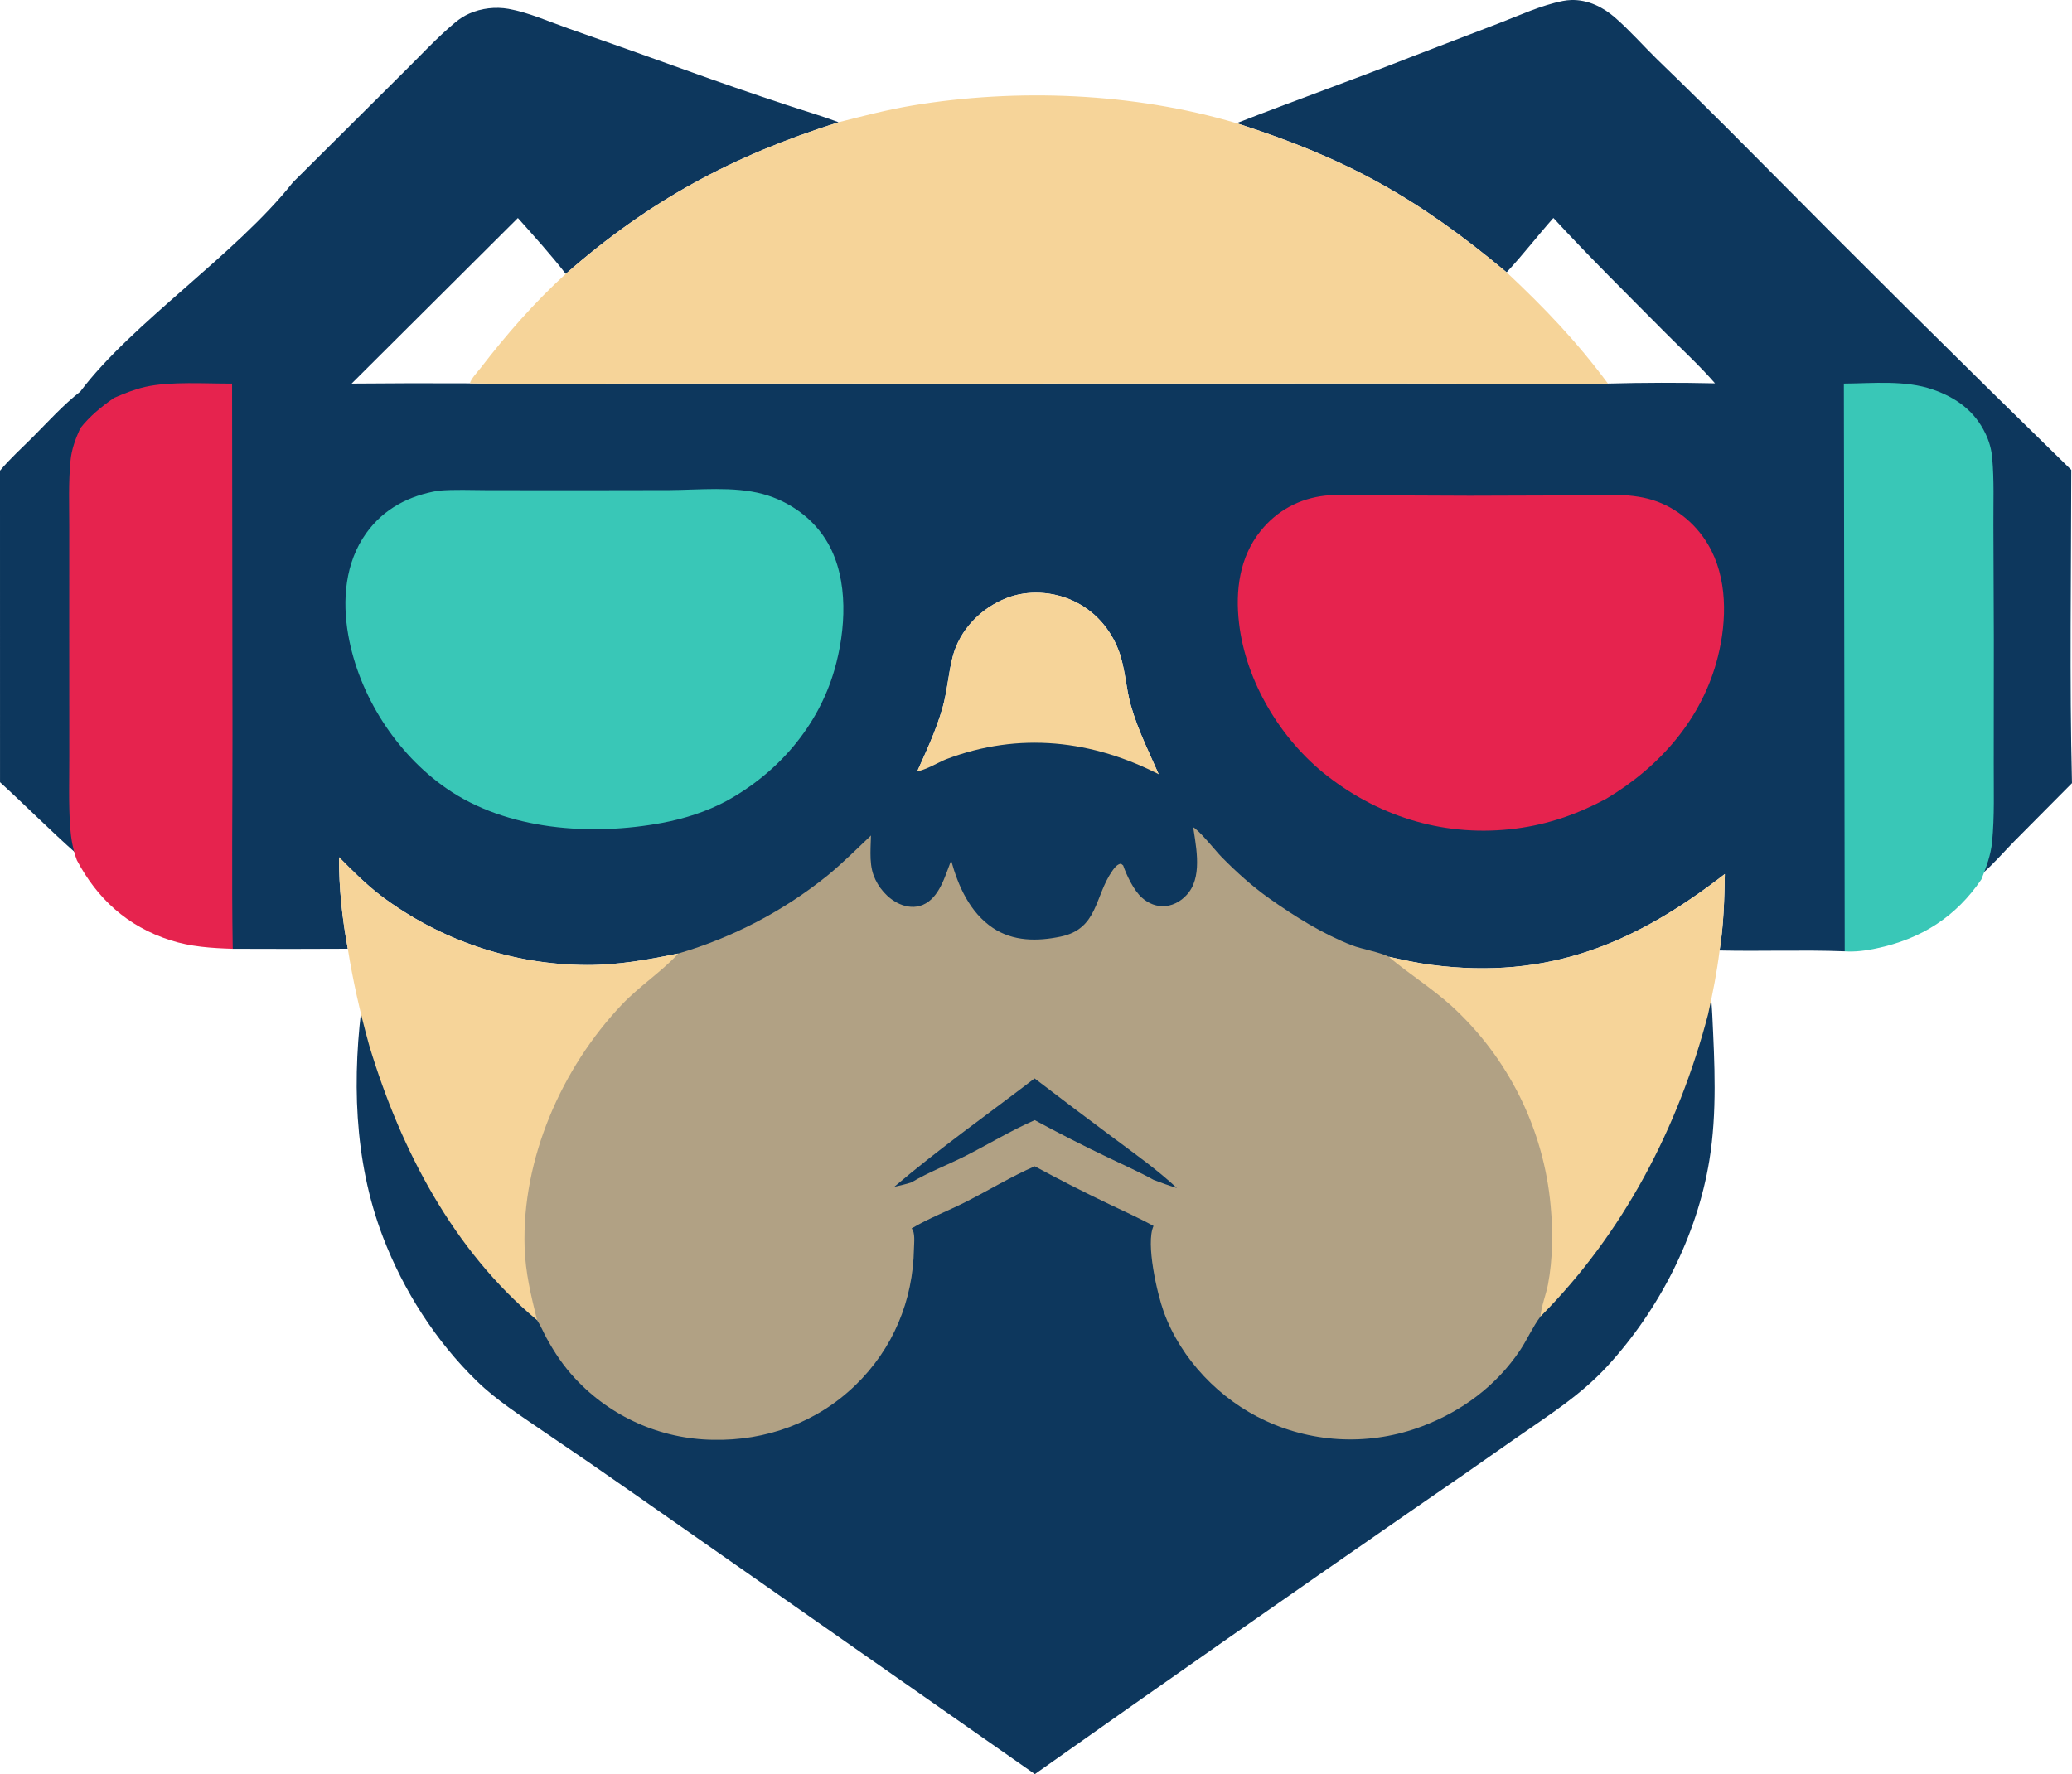 <?xml version="1.0" encoding="UTF-8" standalone="no"?>
<svg
   width="897.951"
   height="769.048"
   version="1.1"
   id="svg10856"
   sodipodi:docname="3dawg.svg"
   inkscape:version="1.1 (c68e22c387, 2021-05-23)"
   xmlns:inkscape="http://www.inkscape.org/namespaces/inkscape"
   xmlns:sodipodi="http://sodipodi.sourceforge.net/DTD/sodipodi-0.dtd"
   xmlns="http://www.w3.org/2000/svg"
   xmlns:svg="http://www.w3.org/2000/svg">
  <defs
     id="defs10860" />
  <sodipodi:namedview
     id="namedview10858"
     pagecolor="#ffffff"
     bordercolor="#666666"
     borderopacity="1.0"
     inkscape:pageshadow="2"
     inkscape:pageopacity="0.0"
     inkscape:pagecheckerboard="0"
     showgrid="false"
     inkscape:zoom="0.70710678"
     inkscape:cx="415.07168"
     inkscape:cy="337.28993"
     inkscape:window-width="1658"
     inkscape:window-height="1081"
     inkscape:window-x="1440"
     inkscape:window-y="152"
     inkscape:window-maximized="0"
     inkscape:current-layer="svg10856"
     fit-margin-top="0"
     fit-margin-left="0"
     fit-margin-right="0"
     fit-margin-bottom="0"
     showguides="true"
     inkscape:guide-bbox="true">
    <sodipodi:guide
       position="152.381,602.771"
       orientation="0,-1"
       id="guide5789" />
  </sodipodi:namedview>
  <path
     id="path10818"
     d="m 680.908,0.011 c -1.194,0.037 -2.393,0.17 -3.592,0.406 C 667.858,2.282 658.49,6.659 649.498,10.112 l -38.301,14.701 c -24.982,9.847 -50.298,18.826 -75.305,28.59 47.832,15.289 78.524,32.412 117.039,64.645 7.072,-7.581 13.385,-15.816 20.26,-23.57 15.697,17.012 32.247,33.338 48.553,49.771 7.165,7.221 14.847,14.239 21.506,21.92 -15.473,-0.353 -30.943,-0.32 -46.414,0.102 -6.756,-9.111 -13.59,-17.28 -20.807,-25.115 7.216,7.835 14.049,16.006 20.805,25.117 -30.537,0.313 -61.103,-0.044 -91.643,-0.043 l -186.697,0.043 -141.25,-0.027 c -24.51,-0.006 -49.081,0.415 -73.582,-0.074 v -0.002 c -17.094,-0.091 -34.187,-0.055 -51.281,0.107 l 72.061,-71.777 c 7.07,7.928 14.223,15.812 20.74,24.205 36.34,-31.881 72.28,-51.192 118.258,-65.719 5.252,-1.329 10.497,-2.682 15.768,-3.926 -5.27,1.243 -10.516,2.595 -15.768,3.924 -7.422,-2.791 -15.136,-5.003 -22.664,-7.521 -14.71,-4.869 -29.352,-9.931 -43.928,-15.189 -16.793,-6.073 -33.62,-12.052 -50.48,-17.934 -8.298,-2.918 -17.321,-6.962 -25.979,-8.504 -5.622,-1 -11.821,-0.286 -17.02,2.043 -2.269,1.017 -4.127,2.219 -6.031,3.797 -8.005,6.636 -15.208,14.556 -22.637,21.848 L 126.943,79.044 C 102.466,110.079 57.002,140.14 34.791,169.745 l -0.002,0.002 c -7.394,5.79 -13.929,13.043 -20.551,19.695 C 9.503,194.2 4.283,198.876 0,204.032 L 0.01,339.085 C 11.246,349.338 21.893,360.156 33.326,370.22 c -0.844,-2.417 -1.478,-4.915 -1.947,-7.445 0.469,2.531 1.105,5.028 1.949,7.445 -0.002,0 67.533,41.062 67.533,41.062 16.624,0.079 33.248,0.073 49.871,-0.018 -2.389,-12.683 -3.907,-26.725 -3.787,-39.66 5.727,5.79 11.43,11.513 17.893,16.502 1.597,1.207 3.219,2.381 4.863,3.523 1.644,1.142 3.311,2.251 5,3.326 1.689,1.075 3.398,2.116 5.129,3.123 1.731,1.007 3.481,1.978 5.25,2.914 1.77,0.936 3.557,1.837 5.363,2.701 1.805,0.865 3.627,1.692 5.467,2.482 1.839,0.791 3.693,1.547 5.562,2.264 1.869,0.717 3.754,1.394 5.65,2.035 1.897,0.641 3.805,1.245 5.727,1.809 1.921,0.564 3.853,1.089 5.795,1.576 1.943,0.487 3.894,0.933 5.854,1.342 1.96,0.408 3.928,0.778 5.902,1.107 1.975,0.329 3.955,0.616 5.941,0.865 1.987,0.25 3.978,0.46 5.973,0.629 1.995,0.169 3.992,0.299 5.992,0.389 2,0.089 4.002,0.138 6.004,0.146 13.464,0.038 26.521,-2.302 39.654,-5.018 -0.096,0.107 -0.19,0.213 -0.287,0.318 -6.911,7.521 -16.657,13.91 -24.121,21.764 -26.252,27.624 -43.46,67.086 -42.207,105.365 0.359,10.967 2.802,20.901 5.387,31.484 1.55,2.308 2.695,5.143 4.037,7.607 3.477,6.387 7.465,12.342 12.447,17.66 0.475,0.512 0.959,1.017 1.447,1.518 0.488,0.5 0.982,0.995 1.482,1.482 0.501,0.488 1.009,0.969 1.521,1.443 0.513,0.475 1.03,0.944 1.555,1.406 0.525,0.461 1.055,0.917 1.592,1.365 0.536,0.449 1.078,0.89 1.625,1.324 0.547,0.435 1.1,0.862 1.658,1.283 0.558,0.421 1.123,0.836 1.691,1.242 0.568,0.407 1.14,0.807 1.719,1.199 0.579,0.392 1.162,0.776 1.75,1.154 0.589,0.377 1.182,0.747 1.779,1.109 0.597,0.363 1.2,0.719 1.807,1.066 0.607,0.347 1.217,0.686 1.832,1.018 0.615,0.333 1.234,0.659 1.857,0.975 0.623,0.317 1.25,0.625 1.881,0.926 0.631,0.301 1.266,0.592 1.904,0.877 0.638,0.285 1.28,0.561 1.926,0.83 0.645,0.269 1.293,0.529 1.945,0.781 0.652,0.253 1.307,0.497 1.965,0.732 0.658,0.236 1.32,0.463 1.984,0.682 0.664,0.219 1.329,0.431 1.998,0.633 0.669,0.203 1.342,0.397 2.016,0.582 0.674,0.185 1.351,0.361 2.029,0.529 0.678,0.169 1.358,0.328 2.041,0.479 0.683,0.151 1.367,0.294 2.053,0.428 0.686,0.134 1.373,0.26 2.062,0.377 0.689,0.117 1.378,0.225 2.07,0.324 0.692,0.099 1.385,0.189 2.08,0.271 0.694,0.082 1.39,0.155 2.086,0.219 0.696,0.064 1.393,0.119 2.09,0.166 0.697,0.047 1.395,0.084 2.094,0.113 0.699,0.029 1.397,0.049 2.096,0.06 23.072,0.54 45.118,-7.498 61.787,-23.602 16.365,-15.809 25.043,-36.71 25.441,-59.303 0.041,-2.355 0.619,-7.013 -1.016,-8.709 7.285,-4.377 15.824,-7.62 23.439,-11.484 9.915,-5.031 19.749,-11.019 29.914,-15.465 10.612,5.76 21.366,11.238 32.266,16.434 6.403,3.108 13.008,5.983 19.221,9.447 -3.485,7.508 1.606,29.418 4.395,37.146 7.442,20.613 24.346,38.158 44.172,47.303 0.658,0.304 1.321,0.601 1.986,0.889 0.665,0.287 1.334,0.567 2.006,0.838 0.672,0.271 1.347,0.533 2.025,0.787 0.679,0.255 1.36,0.501 2.045,0.738 0.685,0.237 1.374,0.466 2.064,0.686 0.69,0.221 1.382,0.432 2.078,0.635 0.696,0.203 1.394,0.398 2.094,0.584 0.701,0.185 1.404,0.363 2.109,0.531 0.705,0.168 1.412,0.327 2.121,0.479 0.709,0.151 1.42,0.293 2.133,0.426 0.713,0.133 1.425,0.258 2.141,0.373 0.715,0.115 1.432,0.222 2.15,0.32 0.719,0.097 1.438,0.186 2.158,0.266 0.721,0.079 1.442,0.151 2.164,0.213 0.722,0.062 1.446,0.114 2.17,0.158 0.723,0.043 1.446,0.077 2.17,0.104 0.725,0.026 1.449,0.043 2.174,0.051 0.725,0.008 1.449,0.008 2.174,-0.002 0.725,-0.01 1.449,-0.029 2.174,-0.057 0.724,-0.028 1.449,-0.065 2.172,-0.111 0.723,-0.046 1.446,-0.102 2.168,-0.166 0.722,-0.064 1.442,-0.137 2.162,-0.219 0.72,-0.082 1.44,-0.172 2.158,-0.271 0.718,-0.1 1.435,-0.209 2.15,-0.326 0.715,-0.118 1.429,-0.244 2.141,-0.379 0.712,-0.135 1.421,-0.28 2.129,-0.434 0.709,-0.153 1.416,-0.312 2.121,-0.482 0.705,-0.171 1.407,-0.351 2.107,-0.539 0.7,-0.188 1.396,-0.385 2.092,-0.59 0.695,-0.205 1.388,-0.418 2.078,-0.641 0.69,-0.222 1.377,-0.454 2.061,-0.693 0.684,-0.24 1.365,-0.486 2.043,-0.742 17.326,-6.515 32.248,-17.566 42.586,-33.031 3.13,-4.681 5.456,-10.145 8.832,-14.588 0.303,-4.416 2.397,-9.434 3.248,-13.91 2.084,-10.956 2.192,-22.92 1.158,-33.992 -0.092,-1.031 -0.196,-2.059 -0.312,-3.088 -0.116,-1.028 -0.245,-2.055 -0.385,-3.08 -0.14,-1.026 -0.291,-2.051 -0.455,-3.072 -0.164,-1.022 -0.34,-2.041 -0.527,-3.059 -0.187,-1.017 -0.386,-2.034 -0.598,-3.047 -0.211,-1.013 -0.434,-2.023 -0.668,-3.031 -0.235,-1.008 -0.482,-2.014 -0.74,-3.016 -0.258,-1.003 -0.527,-2.001 -0.809,-2.996 -0.281,-0.996 -0.573,-1.989 -0.877,-2.979 -0.305,-0.989 -0.621,-1.975 -0.947,-2.957 -0.327,-0.982 -0.666,-1.96 -1.016,-2.934 -0.35,-0.974 -0.712,-1.945 -1.084,-2.91 -0.373,-0.965 -0.756,-1.926 -1.15,-2.883 -0.395,-0.957 -0.8,-1.908 -1.217,-2.855 -0.417,-0.947 -0.846,-1.891 -1.285,-2.828 -0.439,-0.937 -0.888,-1.868 -1.348,-2.795 -0.461,-0.927 -0.932,-1.848 -1.414,-2.764 -0.481,-0.916 -0.973,-1.828 -1.477,-2.732 -0.503,-0.905 -1.017,-1.803 -1.541,-2.695 -0.524,-0.892 -1.058,-1.778 -1.602,-2.658 -0.545,-0.881 -1.099,-1.754 -1.664,-2.621 -0.565,-0.867 -1.14,-1.728 -1.725,-2.582 -0.585,-0.854 -1.179,-1.701 -1.783,-2.541 -0.605,-0.84 -1.218,-1.672 -1.842,-2.498 -0.624,-0.826 -1.258,-1.644 -1.9,-2.455 -0.643,-0.811 -1.296,-1.616 -1.957,-2.412 -0.661,-0.796 -1.332,-1.583 -2.012,-2.363 -0.679,-0.781 -1.368,-1.552 -2.066,-2.316 -0.697,-0.765 -1.404,-1.522 -2.119,-2.27 -0.715,-0.748 -1.439,-1.488 -2.172,-2.219 -0.733,-0.731 -1.473,-1.454 -2.223,-2.168 -0.749,-0.714 -1.506,-1.419 -2.271,-2.115 -8.479,-7.607 -18.028,-13.591 -26.697,-20.832 l -0.363,-0.309 c 6.207,1.395 12.344,2.747 18.664,3.564 50.566,6.535 88.063,-9.193 127.061,-39.385 -0.179,10.987 -0.519,22.27 -2.271,33.133 18.054,0.412 36.196,-0.332 54.229,0.359 l 59.215,-33.316 c 5.052,-4.288 9.58,-9.588 14.229,-14.338 l 25.053,-25.238 c -1.11,-45.184 -0.343,-90.576 -0.307,-135.779 -46.407,-45.27 -92.415,-90.941 -138.023,-137.016 -13.679,-13.827 -27.513,-27.5 -41.5,-41.016 -6.093,-5.968 -11.88,-12.583 -18.322,-18.162 -2.505,-2.17 -5.367,-4.079 -8.414,-5.398 -3.361,-1.456 -6.896,-2.214 -10.477,-2.104 z M 29.998,264.243 c 0.03,63.944 0.031,63.944 -0.002,0 0.015,-53.698 0.015,-53.698 0.002,0 z m 418.748,-7.312 c 5.502,-0.033 11.036,1.127 15.969,3.35 9.479,4.269 16.511,12.156 20.141,21.861 2.805,7.499 3.026,15.962 5.234,23.686 3.239,11.333 8.556,21.572 13.156,32.348 -29.71,-15.458 -61.536,-19.083 -93.254,-7.037 -2.944,1.118 -10.573,5.716 -13.334,5.109 4.334,-9.663 8.935,-19.273 11.834,-29.49 2.058,-7.251 2.489,-14.763 4.359,-22.002 3.025,-11.71 12.238,-21.167 23.414,-25.516 3.941,-1.533 8.201,-2.283 12.48,-2.309 z"
     style="fill:#0d375d;fill-opacity:1"
     sodipodi:nodetypes="cccccccscccccccccccccccccccccccccccccccccccccscccsccccccssccccscccsscccsccccssccccsccccsccsscssssccccsccccccsccccccccsccscssssssscccccscccccccccsssscscccscscscccccccccssccscscccccccccccccccscscscsccsccsssc" />
  <path
     fill="#0d375d"
     d="m 740.227,399.727 c 1.151,4.865 0.985,10.093 1.067,15.075 -0.915,7.991 0.382,16.997 0.765,25.049 1.003,21.067 2.141,42.276 -1.276,63.183 -5.356,32.775 -21.796,64.827 -44.252,89.231 -11.699,12.714 -25.558,21.327 -39.544,31.105 q -22.599,15.923 -45.404,31.548 -81.843,56.649 -163.103,114.13 l -173.769,-121.581 q -19.714,-13.824 -39.662,-27.31 c -9.704,-6.695 -19.834,-13.15 -28.317,-21.391 -17.868,-17.357 -31.886,-39.309 -40.772,-62.534 -12.779,-33.402 -13.463,-69.646 -8.599,-104.648 0.684,-4.921 0.863,-13.396 2.827,-17.777 13.542,44.621 36.214,88.163 72.549,118.447 1.55,2.308 2.695,5.143 4.037,7.607 3.477,6.387 7.465,12.342 12.447,17.66 q 0.713,0.768 1.446,1.519 0.732,0.75 1.483,1.481 0.752,0.732 1.521,1.444 0.769,0.713 1.556,1.406 0.787,0.692 1.592,1.365 0.804,0.673 1.625,1.325 0.821,0.652 1.658,1.284 0.837,0.631 1.69,1.241 0.852,0.61 1.72,1.199 0.868,0.588 1.75,1.155 0.883,0.566 1.779,1.11 0.896,0.544 1.806,1.065 0.91,0.521 1.833,1.019 0.922,0.499 1.857,0.973 0.935,0.475 1.881,0.926 0.947,0.451 1.905,0.878 0.957,0.427 1.925,0.83 0.968,0.403 1.946,0.781 0.978,0.379 1.965,0.732 0.987,0.354 1.983,0.682 0.996,0.329 1.999,0.632 1.004,0.304 2.015,0.582 1.011,0.278 2.029,0.53 1.017,0.253 2.041,0.479 1.024,0.227 2.053,0.428 1.029,0.201 2.063,0.376 1.033,0.175 2.071,0.324 1.038,0.148 2.08,0.271 1.041,0.123 2.085,0.219 1.044,0.096 2.09,0.166 1.046,0.07 2.094,0.114 1.048,0.044 2.096,0.061 c 23.072,0.54 45.118,-7.498 61.787,-23.602 16.365,-15.809 25.042,-36.709 25.44,-59.302 0.041,-2.355 0.62,-7.014 -1.015,-8.71 7.285,-4.377 15.824,-7.621 23.439,-11.485 9.915,-5.031 19.749,-11.018 29.914,-15.464 q 15.918,8.64 32.267,16.434 c 6.403,3.108 13.008,5.983 19.221,9.447 -3.485,7.508 1.605,29.419 4.394,37.147 7.442,20.613 24.346,38.157 44.172,47.302 q 0.987,0.456 1.985,0.888 0.998,0.431 2.006,0.838 1.008,0.407 2.026,0.788 1.018,0.382 2.046,0.738 1.027,0.356 2.063,0.686 1.035,0.331 2.079,0.635 1.044,0.305 2.095,0.584 1.05,0.278 2.108,0.531 1.057,0.252 2.121,0.479 1.063,0.226 2.132,0.425 1.069,0.2 2.142,0.373 1.073,0.173 2.15,0.32 1.078,0.146 2.158,0.266 1.081,0.119 2.164,0.212 1.083,0.093 2.169,0.159 1.085,0.065 2.171,0.104 1.087,0.039 2.174,0.051 1.087,0.012 2.174,-0.003 1.087,-0.015 2.174,-0.057 1.086,-0.042 2.171,-0.111 1.085,-0.069 2.168,-0.165 1.083,-0.096 2.163,-0.219 1.08,-0.123 2.157,-0.272 1.077,-0.15 2.15,-0.326 1.073,-0.177 2.141,-0.38 1.068,-0.202 2.131,-0.432 1.062,-0.229 2.119,-0.484 1.057,-0.256 2.107,-0.538 1.05,-0.282 2.093,-0.589 1.042,-0.308 2.077,-0.642 1.035,-0.333 2.061,-0.692 1.026,-0.36 2.043,-0.744 c 17.326,-6.515 32.249,-17.566 42.587,-33.031 3.13,-4.681 5.456,-10.145 8.832,-14.588 35.957,-36.153 59.765,-81.952 72.613,-130.962 z"
     id="path10822" />
  <path
     fill="#f6d499"
     d="m 396.659,336.247 c 4.334,-9.663 8.934,-19.273 11.833,-29.49 2.058,-7.251 2.49,-14.764 4.36,-22.003 3.025,-11.71 12.238,-21.167 23.414,-25.516 9.007,-3.505 19.681,-2.909 28.45,1.042 9.479,4.269 16.509,12.156 20.139,21.861 2.805,7.499 3.027,15.962 5.235,23.686 3.239,11.333 8.557,21.572 13.157,32.348 -29.71,-15.458 -61.537,-19.083 -93.255,-7.037 -2.944,1.118 -10.572,5.716 -13.333,5.109 z"
     id="path10830" />
  <path
     fill="#f6d499"
     d="m 747.498,378.886 c -0.179,10.987 -0.519,22.269 -2.271,33.132 -1.139,9.355 -2.96,18.513 -5,27.708 -12.848,49.01 -36.656,94.809 -72.613,130.962 0,0 -42.296,-107.856 -65.476,-155.673 l -0.365,-0.31 c 6.207,1.395 12.344,2.748 18.664,3.565 50.566,6.535 88.063,-9.192 127.061,-39.384 z"
     id="path10832"
     sodipodi:nodetypes="cccccccc" />
  <path
     fill="#f6d499"
     d="m 146.946,371.603 c 5.727,5.79 11.43,11.513 17.893,16.502 1.597,1.207 3.218,2.382 4.862,3.525 1.644,1.142 3.311,2.251 5,3.326 1.689,1.075 3.398,2.116 5.129,3.123 1.731,1.007 3.481,1.978 5.25,2.914 1.77,0.936 3.558,1.836 5.364,2.701 1.805,0.865 3.628,1.692 5.467,2.483 1.839,0.791 3.694,1.545 5.563,2.262 1.869,0.717 3.752,1.395 5.649,2.036 1.897,0.641 3.806,1.244 5.727,1.808 1.921,0.564 3.852,1.089 5.794,1.576 1.943,0.487 3.894,0.934 5.854,1.343 1.96,0.408 3.927,0.777 5.902,1.106 1.975,0.329 3.955,0.618 5.942,0.867 1.987,0.25 3.977,0.46 5.972,0.629 1.995,0.169 3.993,0.299 5.993,0.388 2,0.089 4.001,0.138 6.003,0.147 13.464,0.038 26.523,-2.303 39.656,-5.019 -0.096,0.107 -0.19,0.215 -0.287,0.32 0,0 -60.942,158.614 -60.942,158.613 -36.335,-30.284 -59.007,-73.826 -72.549,-118.447 l -0.422,-1.492 c -3.742,-13.631 -6.813,-27.085 -9.034,-41.05 -2.389,-12.683 -3.906,-26.726 -3.786,-39.661 z"
     id="path10834"
     sodipodi:nodetypes="ccccscccsccccccsscccccccc" />
  <path
     fill="#f6d499"
     d="m 363.439,52.983 c 10.503,-2.657 20.985,-5.408 31.68,-7.198 45.704,-7.648 96.229,-5.606 140.773,7.617 47.832,15.289 78.524,32.412 117.039,64.645 16.567,15.543 30.391,30 43.903,48.223 -30.537,0.313 -61.104,-0.043 -91.644,-0.042 l -186.697,0.043 -141.25,-0.027 c -24.51,-0.006 -49.08,0.414 -73.581,-0.075 0.305,-1.811 3.511,-5.205 4.715,-6.767 11.21,-14.545 23.229,-28.314 36.803,-40.699 36.34,-31.882 72.281,-51.193 118.259,-65.72 z"
     id="path10840" />
  <path
     fill="#e6234e"
     d="m 799.085,166.276 c 12.567,-0.092 26.542,-1.587 38.525,2.568 10.385,3.602 18.196,9.449 22.787,19.007 q 0.62,1.268 1.12,2.582 0.499,1.314 0.873,2.664 0.375,1.35 0.621,2.724 0.247,1.376 0.364,2.765 c 0.866,9.566 0.473,19.444 0.514,29.052 l 0.185,49.341 -0.04,54.174 c -0.04,11.211 0.383,22.636 -0.707,33.806 -0.555,5.685 -2.524,10.954 -4.658,16.267 -11.016,16.085 -25.724,25.752 -45.758,29.946 -4.415,0.924 -8.924,1.509 -13.456,1.213 z"
     id="path10836"
     style="stroke-width:0.967;fill:#39c7b7;fill-opacity:1" />
  <path
     fill="#e6234e"
     d="m 49.403,172.478 c 4.431,-1.876 8.772,-3.699 13.523,-4.77 10.947,-2.467 26.154,-1.357 37.65,-1.431 l 0.181,152.592 c 0.023,30.79 -0.398,61.631 0.104,92.414 -9.308,-0.302 -18.105,-0.859 -26.985,-3.7 -18.856,-6.031 -31.842,-18.221 -40.548,-34.662 -1.688,-4.517 -2.544,-9.334 -2.896,-14.098 -0.756,-10.237 -0.38,-20.734 -0.406,-31 l -0.028,-53.91 0.012,-45.284 c 0.005,-9.641 -0.389,-19.464 0.561,-29.07 0.489,-4.948 2.168,-9.374 4.22,-13.927 4.208,-5.32 8.985,-9.194 14.613,-13.155 z"
     id="path10838"
     style="stroke-width:0.967;stroke:none" />
  <path
     fill="#0d375d"
     d="m 574.436,214.84 c 7.069,-0.623 14.559,-0.145 21.67,-0.111 l 40.892,0.174 42.586,-0.136 c 11.088,-0.058 23.705,-1.307 34.488,1.395 10.963,2.748 20.343,10.119 26.104,19.787 8.579,14.393 8.271,32.948 4.311,48.744 -6.708,26.758 -25.02,47.561 -48.277,61.499 -12.313,6.657 -25.24,11.177 -39.154,12.975 -29.766,3.85 -58.235,-4.415 -81.83,-22.796 -20.108,-15.664 -35.332,-40.842 -38.266,-66.323 -1.624,-14.117 0.207,-28.465 9.328,-39.852 7.12,-8.888 16.882,-14.125 28.146,-15.357 z"
     id="path10844"
     style="fill:#e6234e;fill-opacity:1;stroke-width:1.155" />
  <path
     fill="#0d375d"
     d="m 190.036,212.714 c 6.912,-0.602 14.164,-0.227 21.105,-0.223 l 39.229,0.035 39.503,-0.064 c 13.065,-0.067 28.047,-1.727 40.694,1.692 11.68,3.157 22.218,10.738 28.24,21.318 9.127,16.035 7.756,37.779 2.815,54.904 -7.094,24.595 -24.545,44.667 -46.828,56.868 -8.553,4.585 -18.182,7.661 -27.699,9.447 -30.774,5.78 -67.422,3.308 -93.698,-14.984 -21.759,-15.147 -37.836,-40.265 -42.47,-66.399 -2.685,-15.147 -1.38,-31.41 7.807,-44.219 7.621,-10.625 18.6,-16.262 31.302,-18.376 z"
     id="path10848"
     style="fill:#39c7b7;fill-opacity:1;stroke-width:1.192" />
  <path
     fill="#39c7b7"
     d="m 396.659,336.248 c 2.761,0.607 10.389,-3.991 13.333,-5.109 31.718,-12.046 63.545,-8.421 93.255,7.037 3.505,4.086 11.959,15.504 13.533,20.272 2.662,1.029 10.008,10.397 12.681,13.112 6.335,6.436 13.233,12.659 20.614,17.888 11.071,7.843 23.107,15.36 35.774,20.317 4.009,1.569 12.839,3.155 15.924,4.941 l 0.365,0.31 c 8.669,7.241 18.217,13.225 26.696,20.832 q 1.148,1.044 2.272,2.115 1.124,1.071 2.223,2.168 1.099,1.096 2.172,2.218 1.073,1.122 2.119,2.269 1.047,1.146 2.066,2.317 1.02,1.17 2.012,2.364 0.992,1.194 1.957,2.411 0.964,1.216 1.9,2.455 0.935,1.239 1.842,2.499 0.906,1.26 1.784,2.541 0.877,1.281 1.724,2.581 0.847,1.301 1.664,2.622 0.816,1.32 1.602,2.658 0.786,1.339 1.54,2.696 0.755,1.357 1.477,2.731 0.723,1.373 1.414,2.764 0.69,1.39 1.348,2.796 0.658,1.406 1.284,2.827 0.625,1.421 1.217,2.856 0.592,1.435 1.151,2.883 0.558,1.448 1.083,2.909 0.525,1.461 1.016,2.934 0.49,1.473 0.947,2.957 0.456,1.484 0.878,2.978 0.422,1.493 0.809,2.997 0.387,1.503 0.739,3.015 0.351,1.512 0.668,3.032 0.317,1.52 0.598,3.046 0.281,1.527 0.527,3.06 0.246,1.532 0.456,3.071 0.21,1.538 0.384,3.08 0.175,1.543 0.313,3.089 c 1.034,11.072 0.925,23.036 -1.159,33.992 -0.851,4.476 -2.944,9.494 -3.247,13.91 -3.376,4.443 -5.702,9.907 -8.832,14.588 -10.338,15.465 -25.261,26.516 -42.587,33.031 q -1.017,0.384 -2.043,0.744 -1.026,0.359 -2.061,0.692 -1.035,0.334 -2.077,0.642 -1.043,0.307 -2.093,0.589 -1.05,0.282 -2.107,0.538 -1.057,0.255 -2.12,0.484 -1.062,0.23 -2.13,0.433 -1.068,0.202 -2.141,0.379 -1.073,0.176 -2.15,0.326 -1.077,0.149 -2.157,0.272 -1.08,0.123 -2.163,0.219 -1.083,0.096 -2.168,0.165 -1.085,0.069 -2.171,0.111 -1.087,0.042 -2.174,0.057 -1.087,0.015 -2.174,0.003 -1.087,-0.012 -2.174,-0.051 -1.086,-0.039 -2.171,-0.104 -1.086,-0.066 -2.169,-0.159 -1.083,-0.093 -2.164,-0.212 -1.08,-0.12 -2.158,-0.266 -1.077,-0.147 -2.15,-0.32 -1.073,-0.173 -2.142,-0.373 -1.069,-0.199 -2.132,-0.425 -1.064,-0.227 -2.121,-0.479 -1.058,-0.253 -2.109,-0.531 -1.05,-0.279 -2.094,-0.584 -1.044,-0.304 -2.079,-0.635 -1.036,-0.33 -2.063,-0.686 -1.028,-0.356 -2.046,-0.738 -1.018,-0.381 -2.026,-0.788 -1.008,-0.407 -2.006,-0.838 -0.998,-0.432 -1.985,-0.888 c -19.826,-9.145 -36.73,-26.689 -44.172,-47.302 -2.789,-7.728 -7.879,-29.639 -4.394,-37.147 -6.213,-3.464 -12.818,-6.339 -19.221,-9.447 q -16.349,-7.794 -32.267,-16.434 c -10.165,4.446 -19.999,10.433 -29.914,15.464 -7.615,3.864 -16.154,7.108 -23.439,11.485 1.635,1.696 1.056,6.355 1.015,8.71 -0.398,22.593 -9.075,43.493 -25.44,59.302 -16.669,16.104 -38.715,24.142 -61.787,23.602 q -1.048,-0.017 -2.096,-0.061 -1.048,-0.044 -2.094,-0.114 -1.046,-0.07 -2.09,-0.166 -1.044,-0.096 -2.085,-0.219 -1.042,-0.123 -2.08,-0.271 -1.038,-0.149 -2.071,-0.324 -1.034,-0.175 -2.063,-0.376 -1.029,-0.201 -2.053,-0.428 -1.024,-0.226 -2.041,-0.479 -1.018,-0.252 -2.029,-0.53 -1.011,-0.278 -2.015,-0.582 -1.003,-0.303 -1.999,-0.632 -0.996,-0.328 -1.983,-0.682 -0.987,-0.353 -1.965,-0.732 -0.978,-0.378 -1.946,-0.781 -0.968,-0.403 -1.925,-0.83 -0.958,-0.427 -1.905,-0.878 -0.946,-0.451 -1.881,-0.926 -0.935,-0.474 -1.857,-0.973 -0.923,-0.498 -1.833,-1.019 -0.91,-0.521 -1.806,-1.065 -0.896,-0.544 -1.779,-1.11 -0.882,-0.567 -1.75,-1.155 -0.868,-0.589 -1.72,-1.199 -0.853,-0.61 -1.69,-1.241 -0.837,-0.632 -1.658,-1.284 -0.821,-0.652 -1.625,-1.325 -0.805,-0.673 -1.592,-1.365 -0.787,-0.693 -1.556,-1.406 -0.769,-0.712 -1.521,-1.444 -0.751,-0.731 -1.483,-1.481 -0.733,-0.751 -1.446,-1.519 c -4.982,-5.318 -8.97,-11.273 -12.447,-17.66 -1.342,-2.464 -2.487,-5.299 -4.037,-7.607 -2.585,-10.583 -5.028,-20.518 -5.387,-31.485 -1.253,-38.279 15.955,-77.742 42.207,-105.366 7.464,-7.854 17.211,-14.241 24.122,-21.762 0.097,-0.105 0.191,-0.213 0.287,-0.32 q 4.404,-1.292 8.74,-2.798 4.336,-1.506 8.592,-3.224 4.257,-1.717 8.424,-3.641 4.167,-1.924 8.234,-4.051 4.068,-2.126 8.026,-4.45 3.959,-2.323 7.798,-4.838 3.84,-2.515 7.551,-5.215 3.712,-2.701 7.286,-5.58 c 6.569,-5.398 12.663,-11.495 18.842,-17.335 0.144,-0.306 0.285,-0.615 0.434,-0.919 0.709,-1.441 17.442,-24.425 17.835,-24.689 0.273,-0.184 0.62,-0.222 0.931,-0.333 z"
     id="path10850"
     style="fill:#b1a184;fill-opacity:1" />
  <path
     fill="#0d375d"
     d="m 448.366,467.467 c 11.233,8.602 22.526,17.123 33.88,25.564 9.409,7.026 19.167,13.919 27.767,21.928 -3.433,-1.026 -6.757,-2.243 -10.102,-3.523 -6.213,-3.464 -12.818,-6.339 -19.221,-9.447 -10.899,-5.196 -21.655,-10.674 -32.267,-16.434 -10.165,4.446 -19.999,10.433 -29.914,15.464 -7.615,3.864 -16.154,7.108 -23.439,11.485 -2.426,0.855 -5.032,1.354 -7.532,1.963 19.449,-16.543 40.563,-31.465 60.828,-47 z"
     id="path10852"
     sodipodi:nodetypes="ccccccsccc" />
  <path
     fill="#0d375d"
     d="m 396.659,334.248 c 2.761,0.607 10.389,-3.991 13.333,-5.109 31.718,-12.046 63.545,-8.421 93.255,7.037 3.505,4.086 11.959,15.504 13.533,20.272 1.258,9.083 4.473,22.224 -1.457,30.218 -2.405,3.241 -6.078,5.686 -10.148,6.1 -3.837,0.39 -7.493,-1.1 -10.319,-3.656 -3.536,-3.199 -6.523,-9.481 -8.109,-13.964 l -0.948,-0.759 c -1.651,0.262 -2.77,1.731 -3.688,3.032 -7.78,11.027 -6.171,25.19 -22.455,28.585 -10.051,2.095 -20.576,2.14 -29.403,-3.787 -9.889,-6.639 -15.004,-18.097 -18.049,-29.209 -2.62,6.679 -5.067,16.18 -12.264,19.236 -3.289,1.396 -6.911,1.012 -10.122,-0.413 -5.149,-2.285 -9.364,-7.239 -11.257,-12.495 -2.116,-5.876 -1.022,-12.979 -1.102,-19.147 0.144,-0.306 0.285,-0.615 0.434,-0.919 0.709,-1.441 17.442,-24.425 17.835,-24.689 0.273,-0.184 0.62,-0.222 0.931,-0.333 z"
     id="path10854"
     sodipodi:nodetypes="ccccccccccccccsccccc" />
</svg>
